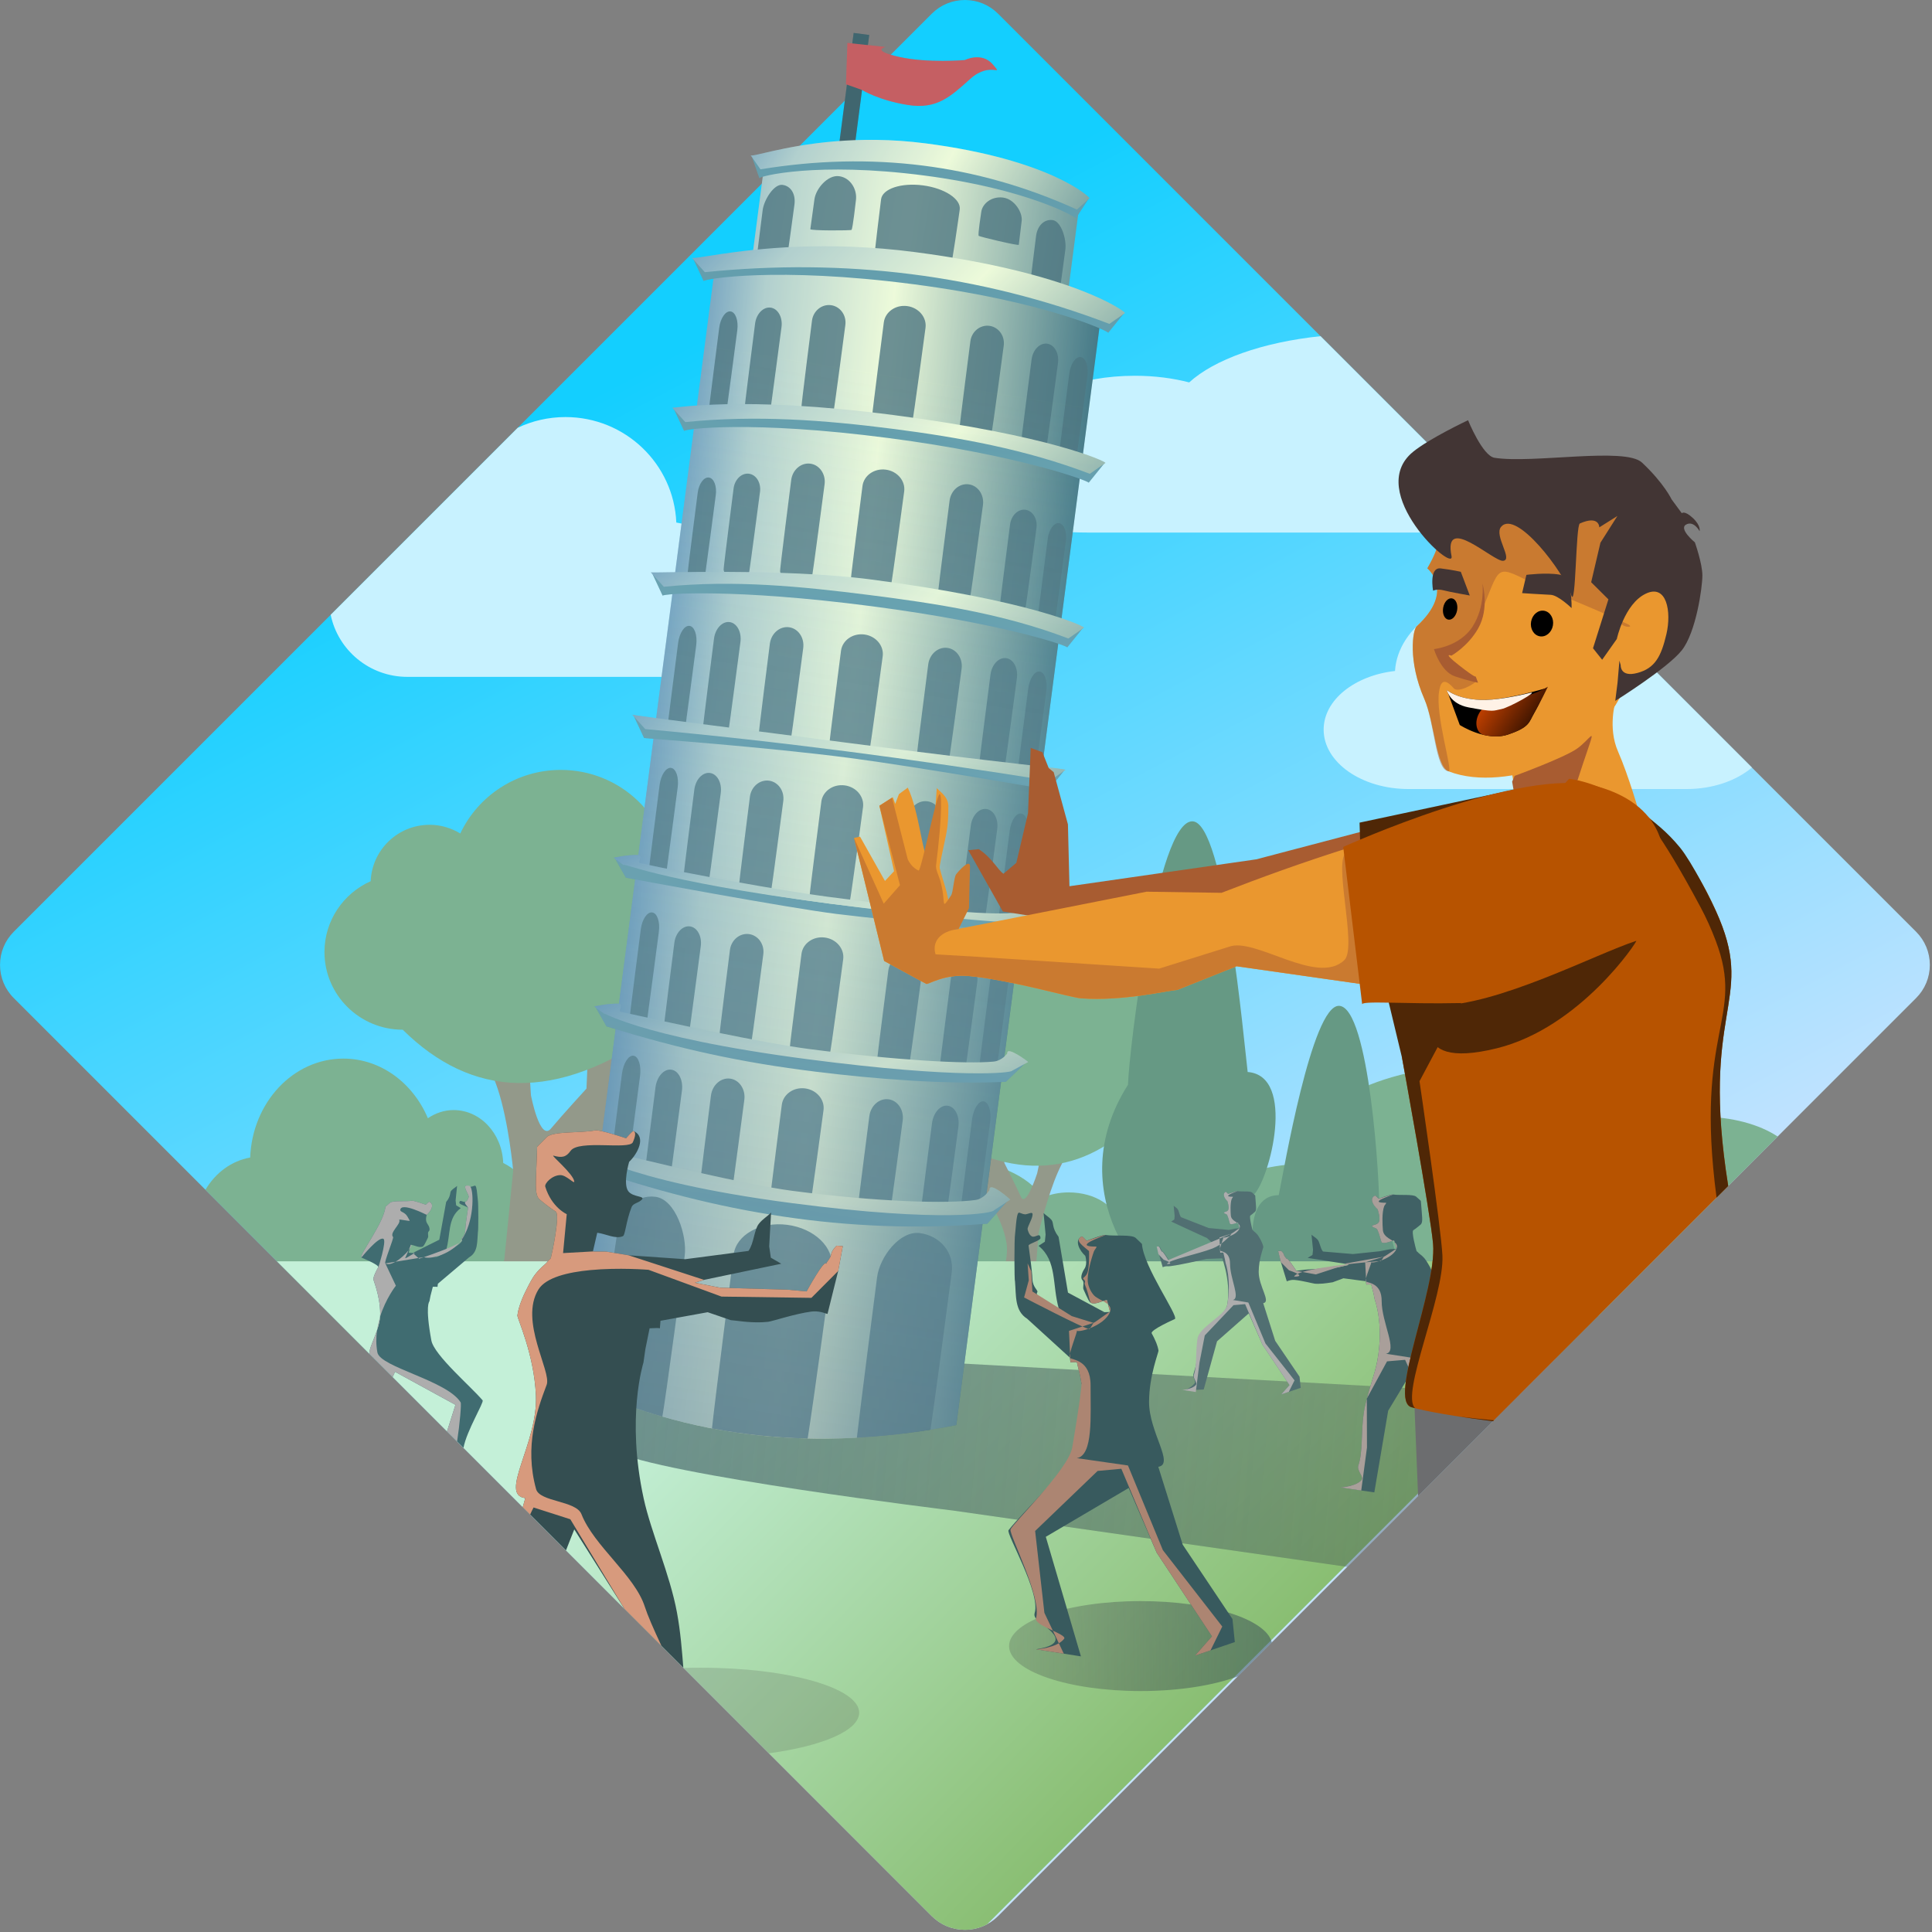 <?xml version="1.0" encoding="UTF-8"?>
<svg clip-rule="evenodd" fill-rule="evenodd" stroke-linejoin="round" stroke-miterlimit="2" version="1.1" viewBox="0 0 290 290" xml:space="preserve" xmlns="http://www.w3.org/2000/svg" xmlns:serif="http://www.serif.com/">
    <rect x="0" y="0" width="290" height="290" fill="#808080" stroke="none"/>
    <path d="m144.84 289.67c-1.882 0-3.65-0.733-4.981-2.063l-137.79-137.79c-1.332-1.33-2.065-3.099-2.065-4.981 0-1.882 0.733-3.65 2.063-4.982l137.79-137.79c1.33-1.33 3.099-2.063 4.981-2.063 1.882 0 3.65 0.733 4.981 2.063l137.79 137.79c1.332 1.332 2.065 3.1 2.065 4.982 0 1.88-0.733 3.649-2.065 4.981l-137.79 137.79c-1.33 1.33-3.099 2.063-4.981 2.063" fill="url(#_Linear1)" fill-rule="nonzero" stroke-width="1.396"/>
    <path id="Cloud" d="m262.97 115.21c-2.336 1.971-5.862 3.227-9.806 3.227h-41.734c-7.04 0-12.746-3.994-12.746-8.922 0-4.443 4.644-8.116 10.712-8.799 0.413-6.736 8.319-12.114 18.04-12.114 4.785 0 9.128 1.305 12.358 3.432zm-185.26-50.999c2.17-1.031 4.601-1.609 7.17-1.609 8.966 0 16.257 7.03 16.638 15.835 5.597 0.893 9.88 5.693 9.88 11.501 0 6.441-5.263 11.662-11.756 11.662h-38.491c-5.68 0-10.419-4-11.513-9.318l20.142-20.142 7e-3 4e-3 0.01-0.021zm120.51-13.75 29.476 29.476h-64.487c-11.49 0-20.806-3.994-20.806-8.922 0-3.625 5.05-6.738 12.285-8.135 0.346-3.597 7.204-6.477 15.68-6.477 2.99 0 5.756 0.378 8.134 0.999 3.75-3.429 10.964-6.024 19.718-6.941z" fill="#c8f2ff"/>
    
    
    
    
    
    
    
    
    <g><path d="m129.88 183.36c0.321-5.073 6.449-9.123 13.988-9.123 5.617 0 10.451 2.254 12.687 5.498 1.13-0.468 2.443-0.752 3.862-0.752 4.025 0 7.28 2.168 7.445 4.877 3.435 1.052 5.832 3.396 5.832 6.126 0 3.711-4.423 6.718-9.878 6.718-8.652 5.854-19.226 6.436-32.36 0-5.457 0-9.883-3.007-9.883-6.718 0-3.346 3.601-6.112 8.306-6.626z" fill="#7cb292" stroke-width="1.392"/><path d="m30.837 178.59c1.49-2.534 3.906-4.341 6.715-4.841 0.32-8.257 6.45-14.85 13.988-14.85 5.618 0 10.451 3.668 12.688 8.95 1.129-0.762 2.442-1.225 3.861-1.225 4.024 0 7.281 3.53 7.445 7.939 3.435 1.713 5.832 5.529 5.832 9.972 0 6.041-4.423 10.937-9.878 10.937-4.81 5.299-10.214 7.944-16.321 7.448z" fill="#7cb292" serif:id="Cloud"/><path d="m233.46 203.97c-10.905 0.188-22.964-2.188-36.344-7.497-10.974 0-19.87-4.896-19.87-10.937 0-5.446 7.239-9.948 16.699-10.786 0.644-8.257 12.967-14.85 28.122-14.85 11.295 0 21.012 3.668 25.509 8.95 2.27-0.762 4.91-1.225 7.764-1.225 4.628 0 8.751 1.155 11.494 2.97z" fill="#7cb292" serif:id="Cloud"/><path d="m69.032 152.07s4 6.333 5.666 11.333c1.667 5 2.334 12.334 2.334 12.334l-1.334 13.333-2.666 7.667 15 0.666s-6-13-3.667-18.666c2.333-5.667 9-10 9-10l1.333-17.334-6.333 4.334-0.333 7.666s-3.667 4-5.334 6c-1.666 2-3-5-3-5l-0.333-5.333-2.333-3.667z" fill="#93998a"/><path d="m163.68 167.73s-3.209 4.45-4.837 8.11c-1.628 3.659-2.936 9.201-2.936 9.201l-0.831 10.324 0.676 6.122-9.193-0.958s5.245-9.352 4.525-13.912c-0.72-4.561-4.236-8.525-4.236-8.525l1.324-13.382 3.313 3.933-0.741 5.893s1.735 3.417 2.501 5.109c0.766 1.692 2.438-3.529 2.438-3.529l0.859-4.045 1.869-2.575z" fill="#93998a" stroke-width=".69"/><path d="m100.82 131.4c-0.382-8.806-7.672-15.835-16.639-15.835-6.682 0-12.431 3.912-15.091 9.544-1.344-0.812-2.906-1.306-4.594-1.306-4.788 0-8.66 3.764-8.856 8.466-4.086 1.826-6.938 5.894-6.938 10.634 0 6.442 5.262 11.661 11.749 11.661 10.292 10.162 22.869 11.172 38.492 0 6.492 0 11.755-5.22 11.755-11.661 0-5.808-4.284-10.61-9.88-11.501z" fill="#7cb292" stroke-width="2"/><path d="m136.55 149.07c0.321-7.321 6.449-13.166 13.988-13.166 5.617 0 10.451 3.252 12.687 7.935 1.13-0.675 2.443-1.086 3.862-1.086 4.025 0 7.28 3.129 7.445 7.039 3.435 1.518 5.832 4.9 5.832 8.841 0 5.356-4.423 9.696-9.878 9.696-8.652 8.449-19.226 9.288-32.36 0-5.457 0-9.883-4.34-9.883-9.696 0-4.829 3.601-8.821 8.306-9.563z" fill="#7cb292" stroke-width="1.672"/><path d="m187.28 160.91c7.306 0.568 3.325 15.982 0.944 18.401-2.823 2.867 1.959 10.503-1.953 10.534-1.636 3.381-5.096 4.663-9.035 4.529-5.353-0.182-18.21-15.386-7.923-31.542 0.185-5.454 4.34-39.729 9.692-39.547 4.826 0.164 7.694 32.897 8.275 37.626z" fill="#669984" stroke-width="1.672"/><path d="m191.94 179.4c-6.207 0.035-3.688 12.083-1.807 14.07 2.229 2.355-2.232 7.953 1.073 8.191 1.197 2.685 4.052 3.858 7.389 3.972 4.535 0.154 16.237-10.809 8.428-23.772 0.143-4.196-1.489-30.728-6.024-30.882-4.089-0.139-8.308 24.825-9.059 28.422z" fill="#669984" stroke-width="1.35"/></g>
    <path d="m41.573 189.33h206.11l-99.411 99.411-0.105 0.103c-1.012 0.544-2.149 0.833-3.33 0.833-1.881 0-3.651-0.733-4.981-2.063z" fill="url(#_Linear2)"/>
    <path d="m228.14 209.29-25.904 25.905-59.207-8.458s-44-5.334-51-9c-7-3.667-10.667-8.334-10.667-8.334l1.333-2.333 32.667-4z" fill="url(#_Linear3)"/>
    
    
    
    
    
    
    
    
    
    
    
    
    
    
    
    
    
    
    
    
    
    <g><path d="m111.21 51.701 3.398-26.065c16.213-5.446 31.997-3.813 47.276 6.164l-3.292 25.247c-17.082 4.044-32.925 2.483-47.383-5.346z" fill="url(#_Linear4)" stroke-width="1.22"/><path d="m85.526 207.25 21.801-167.2c19.723-5.628 39.049-3.569 57.908 7.55l-21.685 166.31c-20.811 4.09-40.208 2.108-58.024-6.662z" fill="url(#_Linear5)" stroke-width="1.406"/><path d="m106.87 214.41c0.404-3.893 3.19-25.678 3.24-26.06 0.393-3.012 4.011-5.027 8.075-4.497s7.045 3.405 6.652 6.417c-0.064 0.493-2.731 20.259-3.603 25.652-4.879-0.114-9.669-0.614-14.364-1.512zm21.748 1.394c0.44-3.934 2.989-23.724 3.038-24.102 0.393-3.012 3.394-7.005 6.411-6.611 3.017 0.393 5.184 2.89 4.792 5.902-1.301 9.976-2.493 18.831-3.185 23.61-3.732 0.602-7.417 1.003-11.056 1.201zm-39.465-6.878c0.863-6.175 3.486-23.789 3.531-24.136 0.393-3.011 2.693-5.537 5.71-5.143 3.016 0.393 4.774 5.828 4.381 8.839-0.071 0.541-2.908 21.863-3.354 24.144-3.477-1.003-6.9-2.236-10.268-3.704zm53.104-42.954c1.094 0.142 1.814 1.552 1.606 3.145-0.039 0.3-1.861 14.029-1.955 14.293-0.404 1.142-1.055 0.259-1.944 0.144-0.943-0.123-1.821 0.451-1.854-0.86-6e-3 -0.211 1.759-13.873 1.787-14.094 0.208-1.593 1.265-2.771 2.36-2.628zm5.387-0.653c0.749 0.098 1.189 1.471 0.981 3.064-0.039 0.3-1.851 14.031-1.927 14.297-0.325 1.152-0.738 0.3-1.346 0.221-0.646-0.084-1.275 0.523-1.245-0.78 5e-3 -0.21 1.775-13.871 1.803-14.092 0.208-1.593 0.985-2.808 1.734-2.71zm-14.276-0.313c1.383 0.18 2.338 1.607 2.132 3.183-0.038 0.296-1.85 13.878-1.958 14.138-0.469 1.12-1.319 0.22-2.442 0.074-1.19-0.156-2.276 0.384-2.363-0.92-0.014-0.21 1.726-13.727 1.755-13.945 0.205-1.576 1.494-2.71 2.876-2.53zm-12.513-1.631c1.728 0.225 2.963 1.688 2.758 3.264-0.039 0.296-1.86 13.877-1.987 14.134-0.548 1.11-1.636 0.179-3.039-4e-3 -1.488-0.194-2.822 0.313-2.973-0.999-0.025-0.211 1.711-13.729 1.739-13.947 0.206-1.576 1.775-2.674 3.502-2.448zm-11.261-1.469c-1.382-0.18-2.671 0.954-2.877 2.53-0.039 0.296-1.771 13.889-1.732 14.167 0.166 1.203 1.218 0.551 2.341 0.698 1.191 0.155 2.101 0.955 2.52-0.283 0.068-0.199 1.851-13.71 1.88-13.929 0.205-1.576-0.75-3.002-2.132-3.183zm-8.839-1.346c-1.094-0.142-2.151 1.036-2.359 2.629-0.039 0.299-1.649 12.835-1.627 13.114 0.099 1.207 2.197-2.024 1.833 0.774-0.113 0.86 1.505 1.969 1.874 0.71 0.059-0.203 1.857-13.86 1.886-14.081 0.207-1.593-0.512-3.003-1.607-3.146zm-5.666-2.093c-0.749-0.098-1.525 1.116-1.733 2.71-0.039 0.299-1.809 14.036-1.804 14.313 0.019 1.196 0.637 0.479 1.245 0.559 0.645 0.084 1.098 0.832 1.403-0.436 0.049-0.203 1.841-13.862 1.87-14.082 0.208-1.594-0.231-2.967-0.981-3.064zm49.972-14.003c1.094 0.143 1.825 1.47 1.63 2.961-0.036 0.281-1.744 13.131-1.835 13.378-0.395 1.066-1.052 0.234-1.941 0.118-0.943-0.123-1.815 0.408-1.859-0.821-7e-3 -0.198 1.643-12.985 1.67-13.192 0.194-1.491 1.24-2.586 2.335-2.444zm5.387-0.652c0.749 0.098 1.2 1.388 1.005 2.879-0.036 0.281-1.734 13.132-1.807 13.381-0.315 1.077-0.735 0.276-1.343 0.196-0.646-0.084-1.269 0.48-1.25-0.741 3e-3 -0.196 1.659-12.983 1.686-13.19 0.194-1.491 0.96-2.623 1.709-2.525zm-14.251-0.503c1.383 0.18 2.347 1.537 2.152 3.029-0.036 0.28-1.752 13.129-1.858 13.374-0.461 1.058-1.317 0.2-2.439 0.053-1.191-0.155-2.272 0.349-2.368-0.887-0.016-0.199 1.63-12.987 1.657-13.193 0.194-1.492 1.474-2.556 2.856-2.376zm-12.389-2.583c1.728 0.225 2.964 1.688 2.758 3.264-0.039 0.296-1.86 13.877-1.987 14.134-0.548 1.11-1.636 0.179-3.038-4e-3 -1.489-0.194-2.823 0.313-2.974-0.999-0.024-0.211 1.711-13.729 1.739-13.947 0.206-1.577 1.775-2.674 3.502-2.448zm-11.385-0.517c-1.382-0.18-2.662 0.884-2.857 2.376-0.036 0.28-1.673 13.14-1.633 13.404 0.175 1.14 1.222 0.53 2.344 0.676 1.191 0.156 2.106 0.92 2.516-0.25 0.066-0.188 1.755-12.971 1.782-13.177 0.194-1.492-0.77-2.849-2.152-3.029zm-8.864-1.156c-1.094-0.142-2.14 0.953-2.335 2.444-0.036 0.28-1.681 13.139-1.656 13.401 0.108 1.132 0.957 0.496 1.846 0.612 0.943 0.123 1.65 0.86 2.007-0.317 0.058-0.189 1.742-12.972 1.769-13.179 0.194-1.491-0.536-2.818-1.631-2.961zm-5.665-2.093c-0.749-0.098-1.516 1.034-1.71 2.525-0.037 0.28-1.691 13.138-1.684 13.397 0.028 1.122 0.64 0.455 1.248 0.534 0.645 0.084 1.103 0.789 1.398-0.396 0.047-0.191 1.726-12.975 1.753-13.181 0.194-1.491-0.256-2.782-1.005-2.879zm55.383-14.845c0.749 0.097 1.198 1.401 1.001 2.91-0.037 0.283-1.753 13.282-1.827 13.534-0.317 1.089-0.735 0.279-1.344 0.2-0.645-0.084-1.27 0.486-1.248-0.748 3e-3 -0.199 1.677-13.131 1.705-13.34 0.196-1.509 0.964-2.654 1.713-2.556zm-5.213-0.68c1.094 0.142 1.823 1.483 1.626 2.992-0.037 0.283-1.763 13.28-1.855 13.53-0.397 1.078-1.053 0.238-1.942 0.122-0.942-0.123-1.816 0.415-1.858-0.828-7e-3 -0.199 1.662-13.133 1.689-13.342 0.197-1.508 1.245-2.617 2.34-2.474zm-8.864-1.156c1.382 0.18 2.345 1.551 2.148 3.06-0.037 0.283-1.772 13.279-1.879 13.527-0.462 1.07-1.316 0.204-2.439 0.057-1.191-0.155-2.272 0.356-2.367-0.894-0.015-0.2 1.649-13.134 1.677-13.343 0.196-1.509 1.478-2.587 2.86-2.407zm-12.414-2.393c1.728 0.226 2.963 1.688 2.758 3.265-0.039 0.296-1.86 13.877-1.987 14.134-0.548 1.11-1.636 0.179-3.039-4e-3 -1.488-0.194-2.822 0.313-2.973-1-0.025-0.21 1.711-13.728 1.739-13.946 0.206-1.577 1.775-2.674 3.502-2.449zm-11.361-0.707c-1.382-0.18-2.664 0.898-2.86 2.407-0.037 0.283-1.693 13.29-1.653 13.556 0.173 1.153 1.221 0.535 2.343 0.681 1.191 0.156 2.105 0.927 2.517-0.257 0.067-0.19 1.774-13.118 1.801-13.327 0.197-1.508-0.765-2.88-2.148-3.06zm-8.863-1.155c-1.094-0.143-2.143 0.966-2.339 2.474-0.037 0.284-1.701 13.289-1.676 13.554 0.106 1.144 0.956 0.5 1.845 0.616 0.943 0.123 1.649 0.867 2.009-0.324 0.057-0.191 1.76-13.12 1.788-13.329 0.196-1.508-0.533-2.849-1.627-2.991zm-5.839-0.762c-0.749-0.097-1.517 1.048-1.714 2.557-0.037 0.283-1.711 13.287-1.704 13.549 0.027 1.134 0.639 0.459 1.247 0.538 0.646 0.084 1.103 0.796 1.399-0.402 0.048-0.193 1.745-13.123 1.773-13.332 0.196-1.508-0.252-2.812-1.001-2.91zm55.334-14.464c0.749 0.098 1.197 1.402 1.001 2.91-0.037 0.283-1.754 13.282-1.827 13.534-0.317 1.089-0.736 0.279-1.344 0.2-0.646-0.084-1.27 0.486-1.249-0.748 3e-3 -0.198 1.678-13.131 1.705-13.34 0.197-1.508 0.965-2.654 1.714-2.556zm-5.04-2.012c1.094 0.142 1.823 1.483 1.626 2.992-0.037 0.283-1.763 13.28-1.855 13.53-0.397 1.078-1.053 0.238-1.942 0.122-0.942-0.123-1.816 0.415-1.858-0.828-7e-3 -0.199 1.662-13.133 1.689-13.342 0.197-1.508 1.245-2.617 2.34-2.474zm-8.814-1.537c1.382 0.181 2.341 1.579 2.14 3.122-0.038 0.29-1.811 13.579-1.919 13.832-0.466 1.095-1.318 0.212-2.44 0.066-1.191-0.156-2.274 0.37-2.366-0.907-0.014-0.205 1.688-13.431 1.716-13.644 0.201-1.543 1.487-2.649 2.869-2.469zm-12.464-2.012c1.728 0.226 2.964 1.688 2.758 3.265-0.039 0.296-1.86 13.877-1.987 14.134-0.548 1.11-1.636 0.179-3.038-4e-3 -1.489-0.194-2.823 0.313-2.974-1-0.024-0.21 1.711-13.728 1.739-13.946 0.206-1.577 1.775-2.674 3.502-2.449zm-11.311-1.087c-1.382-0.181-2.667 0.925-2.869 2.468-0.037 0.29-1.731 13.589-1.692 13.862 0.17 1.178 1.22 0.543 2.342 0.689 1.191 0.155 2.103 0.941 2.519-0.27 0.067-0.195 1.812-13.415 1.84-13.628 0.201-1.543-0.758-2.941-2.14-3.121zm-14.926-0.204c-0.749-0.098-1.517 1.047-1.714 2.556-0.037 0.283-1.71 13.287-1.704 13.55 0.027 1.134 0.64 0.458 1.248 0.538 0.645 0.084 1.102 0.795 1.398-0.403 0.048-0.193 1.746-13.122 1.773-13.331 0.197-1.509-0.252-2.813-1.001-2.91zm6.013-0.571c-1.094-0.143-2.142 0.966-2.339 2.474-0.037 0.284-1.701 13.289-1.676 13.554 0.106 1.144 0.956 0.5 1.845 0.616 0.943 0.123 1.649 0.867 2.009-0.324 0.057-0.191 1.76-13.12 1.788-13.329 0.196-1.508-0.532-2.849-1.627-2.991zm49.445-14.845c0.749 0.097 1.214 1.277 1.037 2.632-0.033 0.255-1.578 11.935-1.648 12.161-0.302 0.976-0.731 0.242-1.339 0.162-0.645-0.084-1.261 0.422-1.256-0.689 1e-3 -0.179 1.504-11.8 1.529-11.987 0.176-1.356 0.928-2.377 1.677-2.279zm-5.04-2.013c1.094 0.143 1.84 1.359 1.663 2.715-0.033 0.255-1.588 11.933-1.676 12.156-0.382 0.966-1.048 0.201-1.937 0.085-0.943-0.123-1.808 0.35-1.866-0.769-9e-3 -0.18 1.489-11.801 1.513-11.989 0.177-1.356 1.209-2.34 2.303-2.198zm-8.516-3.82c1.382 0.18 2.343 1.565 2.144 3.091-0.037 0.286-1.791 13.429-1.899 13.679-0.464 1.083-1.317 0.208-2.439 0.062-1.191-0.155-2.274 0.363-2.367-0.9-0.015-0.203 1.669-13.283 1.696-13.494 0.199-1.526 1.483-2.618 2.865-2.438zm-12.438-2.202c1.727 0.225 2.963 1.688 2.757 3.264-0.039 0.296-1.86 13.877-1.987 14.134-0.548 1.11-1.635 0.179-3.038-4e-3 -1.489-0.194-2.823 0.313-2.974-0.999-0.024-0.211 1.711-13.729 1.739-13.947 0.206-1.576 1.775-2.674 3.503-2.448zm-26.561 1.182c-0.749-0.097-1.5 0.924-1.677 2.279-0.033 0.255-1.535 11.94-1.525 12.176 0.042 1.022 0.644 0.422 1.252 0.501 0.646 0.084 1.112 0.731 1.391-0.345 0.045-0.172 1.572-11.79 1.596-11.978 0.177-1.355-0.287-2.535-1.037-2.633zm15.224-2.08c-1.382-0.18-2.665 0.912-2.864 2.438-0.038 0.286-1.712 13.439-1.673 13.709 0.171 1.165 1.22 0.539 2.343 0.685 1.191 0.155 2.104 0.934 2.518-0.263 0.066-0.193 1.793-13.267 1.82-13.478 0.199-1.526-0.761-2.91-2.144-3.091zm-9.21 1.509c-1.095-0.142-2.127 0.842-2.304 2.198-0.033 0.254-1.525 11.941-1.497 12.179 0.122 1.032 0.962 0.463 1.851 0.579 0.942 0.123 1.657 0.802 2.001-0.265 0.055-0.171 1.587-11.789 1.611-11.976 0.177-1.356-0.568-2.572-1.662-2.715zm49.792-17.509c0.749 0.097 1.203 1.36 1.013 2.817-0.036 0.274-1.695 12.833-1.767 13.076-0.313 1.052-0.734 0.267-1.343 0.188-0.645-0.084-1.267 0.465-1.251-0.729 3e-3 -0.191 1.62-12.687 1.646-12.889 0.19-1.457 0.953-2.561 1.702-2.463zm-5.04-2.012c1.094 0.142 1.829 1.441 1.639 2.899-0.036 0.274-1.705 12.831-1.796 13.072-0.392 1.041-1.051 0.226-1.94 0.11-0.943-0.123-1.814 0.393-1.861-0.808-8e-3 -0.193 1.604-12.689 1.631-12.891 0.19-1.458 1.233-2.525 2.327-2.382zm-8.665-2.679c1.382 0.18 2.35 1.51 2.16 2.968-0.036 0.273-1.713 12.83-1.819 13.069-0.458 1.032-1.315 0.191-2.438 0.045-1.19-0.156-2.269 0.334-2.369-0.875-0.016-0.194 1.591-12.691 1.618-12.892 0.19-1.458 1.466-2.495 2.848-2.315zm-12.339-2.964c1.727 0.226 2.963 1.688 2.757 3.265-0.038 0.296-1.859 13.877-1.986 14.134-0.549 1.11-1.636 0.179-3.039-4e-3 -1.488-0.194-2.823 0.313-2.974-0.999-0.024-0.211 1.711-13.729 1.739-13.947 0.206-1.577 1.775-2.674 3.503-2.449zm-26.511 0.802c-0.749-0.097-1.511 1.007-1.701 2.464-0.036 0.274-1.652 12.838-1.645 13.092 0.032 1.096 0.641 0.446 1.25 0.526 0.645 0.084 1.105 0.774 1.396-0.384 0.046-0.186 1.687-12.678 1.713-12.88 0.19-1.457-0.264-2.72-1.013-2.818zm6.013-0.571c-1.094-0.142-2.137 0.925-2.327 2.383-0.035 0.273-1.642 12.839-1.616 13.095 0.111 1.107 0.958 0.488 1.847 0.604 0.943 0.123 1.652 0.845 2.006-0.304 0.057-0.185 1.703-12.677 1.729-12.878 0.19-1.458-0.544-2.757-1.639-2.9zm9.062-0.367c-1.382-0.18-2.658 0.857-2.848 2.315-0.036 0.273-1.634 12.84-1.593 13.098 0.178 1.116 1.222 0.522 2.345 0.669 1.19 0.155 2.107 0.904 2.514-0.238 0.065-0.183 1.716-12.675 1.742-12.876 0.19-1.458-0.777-2.787-2.16-2.968zm33.28-12.77c-1.265-0.164-2.288 0.817-2.493 2.394-0.039 0.296-1.131 8.958-1.099 9.236 0.139 1.199 1.111 0.537 2.138 0.671 1.09 0.142 1.916 0.931 2.313-0.31 0.064-0.199 1.015-7.341 1.044-7.559 0.205-1.577-0.638-4.267-1.903-4.432zm-19.482-5.213c3.259 0.425 5.737 2.05 5.531 3.626-0.038 0.297-1.26 8.942-1.469 9.188-0.9 1.064-3.041-4e-3 -5.687-0.349-2.807-0.366-5.247-3e-3 -5.679-1.352-0.069-0.217 1-8.808 1.028-9.026 0.206-1.577 3.018-2.512 6.276-2.087zm-21.076-0.075c1.265 0.165 2.002 1.376 1.796 2.953-0.038 0.296-1.203 8.949-1.306 9.209-0.442 1.124-1.211 0.234-2.238 0.1-1.09-0.142-2.091 0.409-2.157-0.892-0.011-0.209 0.901-7.356 0.93-7.574 0.205-1.577 1.71-3.961 2.975-3.796zm33.118 1.907c-1.728-0.225-3.118 0.91-3.281 2.165-0.031 0.236-0.528 3.386-0.385 3.58 0.083 0.112 5.994 1.537 6.02 1.338 0.102-0.783 0.409-3.393 0.432-3.567 0.164-1.255-1.059-3.29-2.786-3.516zm-24.623-3.21c1.727 0.225 2.737 2.01 2.531 3.586-0.038 0.297-0.471 4.278-0.665 4.473-0.112 0.112-6.212 0.139-6.18-0.111 0.128-0.984 0.588-4.252 0.616-4.471 0.206-1.576 1.97-3.702 3.698-3.477z" fill="#3a5d65" fill-opacity=".8"/><rect transform="rotate(7.429)" x="127.7" y="-11.667" width="2.356" height="17.332" fill="#29494f" stroke-width="1.753"/><path d="m127.2 6.444 5.711 0.609s-2.294 0.514 2.033 1.485c4.327 0.971 9.885 0.476 9.885 0.476s2.544-1.294 4.216 0.685c1.672 1.979-0.368-0.59-3.396 2.132-3.027 2.722-5.057 4.625-9.419 3.921s-6.834-2.246-6.834-2.246l-2.412-0.857z" fill="#cc4141" stroke-width="1.406"/><path d="m105.62 42.189-1.506-3.216c0.699 0.416 13.546-2.341 33.048 0.202 23.723 3.093 31.509 7.718 31.481 7.934l-2.296 2.845c0.032-0.245-9.56-4.726-29.18-7.284-20.713-2.701-31.508-0.776-31.547-0.481z" fill="#568e9b" stroke-width=".593"/><path d="m105.8 40.856-1.947-2.164c0.221 0.132 1.699-0.159 4.234-0.538 5.484-0.819 15.917-2.052 29.255-0.313 23.723 3.093 31.556 8.926 31.527 9.142l-2.343 1.636c-19.402-7.414-39.7-9.909-60.727-7.765z" fill="url(#_Linear6)" stroke-width=".593"/><path d="m113.98 26.748-1.093-3.162c0.538 0.395 10.709-2.711 25.962-0.722 18.554 2.419 24.543 6.81 24.515 7.026l-1.884 2.899c0.032-0.245-7.38-4.442-22.725-6.442-16.2-2.112-24.736 0.107-24.775 0.402z" fill="#568e9b" stroke-width=".524"/><path d="m114.15 25.416-1.469-2.101c0.17 0.125 1.339-0.206 3.342-0.654 4.332-0.97 12.565-2.489 22.996-1.129 18.554 2.419 24.546 8.012 24.517 8.228l-1.886 1.696c-15.038-6.845-30.918-8.764-47.499-6.04z" fill="url(#_Linear7)" stroke-width=".524"/><path d="m102.69 64.69-1.506-3.216c0.699 0.416 13.368-0.976 32.87 1.566 23.723 3.093 31.687 6.354 31.659 6.569l-2.296 2.845c0.032-0.245-10.396-4.141-30.017-6.699-20.713-2.701-30.671-1.361-30.71-1.065z" fill="#568e9b" stroke-width=".593"/><path d="m102.86 63.357-1.947-2.164c0.221 0.132 10.271-1.883 33.233 1.111 23.723 3.093 31.811 6.965 31.783 7.181l-2.343 1.636c-9.625-3.678-19.56-5.463-29.605-6.754-10.204-1.311-20.526-2.091-31.121-1.011z" fill="url(#_Linear8)" stroke-width=".593"/><path d="m99.467 89.411-1.506-3.216c0.699 0.416 13.896-0.647 33.397 1.895 23.723 3.093 31.16 6.025 31.132 6.241l-2.296 2.845c0.032-0.245-9.704-3.618-29.324-6.176-20.713-2.701-31.364-1.885-31.402-1.589z" fill="#568e9b" stroke-width=".593"/><path d="m99.64 88.079-1.947-2.164c0.221 0.132 19.696-0.677 33.035 1.063 23.723 3.093 32.009 7.013 31.981 7.229l-2.343 1.636c-9.7-3.707-19.749-5.247-29.876-6.529-10.129-1.282-20.337-2.308-30.851-1.236z" fill="url(#_Linear9)" stroke-width=".593"/><path d="m96.681 110.78-1.506-3.216c0.699 0.416 13.008 1.787 32.51 4.33 23.723 3.093 32.047 3.59 32.019 3.806l-2.296 2.845c-0.063-0.017-20.008-3.489-29.916-4.779-12.68-1.651-30.165-2.902-30.811-2.986z" fill="#568e9b" stroke-width=".593"/><path d="m96.855 109.44-1.947-2.164c0.221 0.132 19.481 2.551 32.818 4.29 23.723 3.093 32.226 3.786 32.198 4.002l-2.343 1.636c-20.581-3.292-40.84-5.951-60.727-7.765z" fill="url(#_Linear10)" stroke-width=".593"/><path d="m88.274 175.26-1.506-3.216c0.699 0.416 12.839 4.342 32.342 6.885 23.723 3.093 32.216 1.035 32.187 1.251l-3.095 3.5c-21.229 1.681-40.676-1.741-59.929-8.42z" fill="#568e9b" stroke-width=".593"/><path d="m88.078 173.12-1.577-1.357c0.014 9e-3 2.002-0.61 3.77-0.589 0.646 8e-3 -0.169 1.345 0.148 1.421 6.913 1.677 21.544 5.244 28.548 6.157 13.051 1.702 23.298 1.94 27.456 1.372 1.274-0.174 2.116-1.486 2.114-1.504-0.11-1.421 3.104 1.389 3.097 1.45l-2.459 1.621c-0.045 0.343-7.33 1.9-30.217-1.085-26.625-3.471-31.645-8.394-30.879-7.487z" fill="url(#_Linear11)" stroke-width=".593"/><path d="m91.038 154.06-1.568-2.742c0.706 0.365 12.649 4.095 32.151 6.638 23.723 3.093 32.396 1.36 32.372 1.542l-3.015 2.888c-9.248 0.43-19.787-0.445-28.523-1.52-11.233-1.383-20.54-3.416-31.418-6.805z" fill="#568e9b" stroke-width=".543"/><path d="m90.799 152.25-1.601-1.176c0.015 7e-3 1.984-0.474 3.748-0.42 0.645 0.02-0.141 1.13 0.176 1.202 6.929 1.555 21.21 4.677 28.215 5.59 13.051 1.702 23.659 2.297 27.794 1.904 1.267-0.121 2.08-1.209 2.077-1.225-0.139-1.2 3.125 1.235 3.118 1.286l-2.419 1.317c-0.038 0.289-7.655 1.266-30.542-1.718-26.625-3.471-31.349-7.539-30.567-6.759z" fill="url(#_Linear12)" stroke-width=".543"/><path d="m93.948 131.74-1.568-2.742c0.706 0.365 12.649 4.095 32.151 6.638 23.723 3.093 32.396 1.36 32.372 1.542l-3.015 2.888c-0.069-9e-3 -19.609-1.809-28.345-2.884-7.152-0.88-31.391-5.377-31.596-5.441z" fill="#568e9b" stroke-width=".543"/><path d="m93.709 129.93-1.601-1.176c0.015 7e-3 1.984-0.474 3.748-0.42 0.645 0.02-0.141 1.13 0.176 1.202 6.929 1.555 21.277 4.165 28.281 5.078 13.051 1.702 23.592 2.809 27.727 2.416 1.267-0.121 2.08-1.209 2.077-1.225-0.139-1.2 3.125 1.235 3.118 1.286l-2.419 1.317c-0.038 0.289-7.515 0.195-30.402-2.789-26.625-3.471-31.489-6.468-30.706-5.688z" fill="url(#_Linear13)" stroke-width=".543"/><path d="m127.93 6.523 0.206-1.582 2.336 0.304-0.199 1.527 2.636 0.282s-2.294 0.513 2.033 1.484 9.885 0.476 9.885 0.476 2.544-1.294 4.216 0.685c1.672 1.98-0.368-0.59-3.395 2.132-3.028 2.722-5.057 4.625-9.42 3.921-4.362-0.705-6.833-2.246-6.833-2.246l-0.981 7.526c3.176-0.113 6.74-4e-3 10.608 0.5 18.554 2.419 24.545 8.012 24.517 8.228l-0.22 0.197-1.491 2.295-1.391 10.668c6.079 2.127 8.443 3.946 8.428 4.065l-0.273 0.19-2.243 2.779c7e-3 -0.053-0.436-0.304-1.333-0.691l-2.453 18.811c2.367 0.799 3.378 1.335 3.368 1.412l-0.273 0.19-2.243 2.779c7e-3 -0.052-0.446-0.264-1.346-0.59l-2.73 20.936c2.359 0.795 3.378 1.33 3.369 1.406l-0.273 0.191-2.243 2.778c7e-3 -0.053-0.443-0.252-1.351-0.558l-2.406 18.458c2.434 0.282 3.497 0.419 3.487 0.495l-0.273 0.191-2.243 2.778c-0.01-3e-3 -0.512-0.091-1.391-0.243l-2.345 17.986c0.288-0.252 0.448-0.47 0.447-0.477-0.139-1.2 3.124 1.235 3.118 1.286l-0.566 0.307-2.782 2.665c-0.077-8e-3 -0.155-0.015-0.233-0.022l-0.469-0.044-2.425 18.601c0.289-0.252 0.448-0.47 0.447-0.477-0.139-1.2 3.125 1.235 3.118 1.286l-0.565 0.307-2.782 2.665c-0.238 0.011-0.476 0.021-0.715 0.031l-2.189 16.785c0.296-0.305 0.461-0.568 0.461-0.576-0.111-1.421 3.104 1.389 3.096 1.45l-0.574 0.378-2.856 3.23c-0.24 0.019-0.48 0.037-0.718 0.055l-3.934 30.175c-1.324 0.26-2.642 0.496-3.955 0.707l-0.052 8e-3 -0.064 0.01c-0.077 0.012-0.154 0.025-0.228 0.036l-0.07 0.011-0.242 0.038-0.12 0.019-0.242 0.036-0.12 0.018-0.121 0.018-0.12 0.018-0.121 0.018-0.12 0.018-0.134 0.019-0.107 0.015-0.121 0.018-0.24 0.034-0.135 0.018-0.106 0.015-0.12 0.016-0.128 0.018-0.112 0.015-0.12 0.016-0.133 0.018-0.107 0.014-0.13 0.017-0.11 0.014-0.12 0.015-0.125 0.016-0.115 0.015-0.133 0.016-0.107 0.013-0.119 0.015-0.128 0.015-0.112 0.014-0.12 0.014-0.13 0.015-0.109 0.013-0.132 0.015-0.107 0.012-0.119 0.014-0.128 0.014-0.111 0.013-0.12 0.013-0.119 0.013-0.119 0.012-0.12 0.013-0.119 0.013-0.119 0.012-0.12 0.012-0.476 0.048-0.063 6e-3c-0.076 7e-3 -0.151 0.014-0.229 0.022l-0.065 6e-3 -0.119 0.011c-0.04 4e-3 -0.079 7e-3 -0.119 0.011l-0.057 5e-3c-16.586 1.511-32.205-1.122-46.767-8.29l4.11-31.521c-0.453-0.153-0.908-0.309-1.362-0.467l-1.507-3.216c0.027 0.016 0.071 0.038 0.132 0.064l-0.399-0.344c0.014 9e-3 1.971-0.6 3.73-0.589l2.177-16.696c-0.454-0.138-0.91-0.278-1.369-0.421l-1.568-2.743c0.028 0.014 0.074 0.034 0.136 0.059l-0.408-0.301c0.014 8e-3 1.953-0.466 3.708-0.42l2.431-18.646c-0.86-0.161-1.36-0.256-1.389-0.265l-1.568-2.743c0.028 0.014 0.073 0.034 0.136 0.059l-0.409-0.301c0.014 8e-3 1.954-0.466 3.708-0.42l2.274-17.441c-0.813-0.065-1.309-0.106-1.408-0.119l-1.489-3.18-0.285-0.316c0.058 0.034 1.399 0.223 3.587 0.514l2.425-18.602c-0.958 0.071-1.444 0.158-1.452 0.22l-1.489-3.18-0.285-0.316c0.058 0.035 1.427 5e-3 3.657-0.027l2.801-21.489c-0.968 0.111-1.452 0.226-1.461 0.291l-1.489-3.18-0.285-0.316c0.075 0.044 1.267-0.156 3.696-0.325l2.481-19.028c-0.969 0.149-1.461 0.285-1.469 0.348l-1.489-3.18-0.285-0.316c0.221 0.131 1.699-0.159 4.234-0.538 1.364-0.204 3.034-0.433 4.978-0.636l1.433-10.991c-0.337 0.1-0.509 0.179-0.514 0.22l-1.082-3.127-0.214-0.307c0.169 0.125 1.339-0.206 3.341-0.654 2.31-0.517 5.728-1.19 9.996-1.499l1.103-8.461-0.141-0.051 0.215-6.205z" fill="url(#_Linear14)"/></g>
    <path d="m185.8 251.63c-3.613 1.352-8.811 2.201-14.585 2.201-10.901 0-19.75-3.025-19.75-6.75 0-3.726 8.849-6.75 19.75-6.75 10.357 0 18.863 2.73 19.685 6.199l-5.1 5.1z" fill="url(#_Linear15)"/>
    <path d="m102.62 250.37c0.853-0.027 1.719-0.04 2.596-0.04 13.108 0 23.75 3.024 23.75 6.75 0 2.687-5.537 5.009-13.541 6.095z" fill="url(#_Linear15)"/>
    
    <g stroke-width=".116"><path d="m186.06 184.37-0.232-0.852c-0.389 0.064-0.819 0.338-1.155 0.208-0.117-0.012-0.173-0.681-0.461-1.331-0.077-0.174-0.322-0.166-0.48-0.321-0.173-0.168 0.405-0.12 0.603-0.413 0.243-0.361-0.093-1.352-0.093-1.352-0.394-0.349-0.851-1.124-0.257-1.411 0.044-0.021 0.352 0.318 0.352 0.318s1.178-0.456 1.39-0.423c0.673 0.106 1.931-0.056 2.228 0.219 0.39 0.362 0.455 0.434 0.455 0.434 0.115 1.666 0.236 2.188-0.025 2.436 0 0-0.47 0.428-0.697 0.571-0.214 0.136 0.245 1.937 0.31 2.15 0.083 0.066 0.152 0.136 0.208 0.206 0.033 0.027 0.065 0.056 0.098 0.086 0.156 0.121 0.307 0.265 0.448 0.435 0.1 0.121 0.243 0.356 0.376 0.6 0.108 0.187 0.212 0.394 0.308 0.622l0.042 0.102c0.027 0.068 0.05 0.133 0.07 0.196l0.024 0.078c0.011 0.038 0.02 0.074 0.029 0.111 8e-3 0.033 0.015 0.066 0.02 0.098l6e-3 0.037c0.022 0.13-0.685 1.787-0.693 3.721-9e-3 2.205 1.894 4.52 0.679 4.713l1.796 5.649 3.657 5.391 0.175 1.673-2.926 0.983 1.244-1.398-4.065-6.075-2.055-4.687-4.758 4.191-2 7.232-2.919 0.135s1.016-0.379 1.536-1.051c0.257-0.332-0.327-0.881-0.156-1.415 0.46-1.443 0.602-2.404 0.895-4.489 0.25-1.781 3.904-4.307 4.177-5.889 0.656-3.786-1.049-7.841-1.058-7.81l8.2e-4 7e-3c-1e-3 -3e-3 0.313 0.826 0.313 0.824l-2.377 0.091s-5.084 1.172-5.824 1.104c-0.04-4e-3 -0.078-5e-3 -0.115-5e-3 -0.342 1e-3 -0.582 0.144-0.623 0.144-2e-3 0-4e-3 -4.6e-4 -5e-3 -1e-3l-0.567-1.958-0.258-1.136 0.279-0.033s0.228 0.174 0.281 0.429c0.028 0.133 0.212 0.31 0.234 0.388 0.062-0.247 0.943 1.234 0.943 1.234l6.925-2.195-1.178-1.099-3.715-1.706-1.668-0.78 0.464-0.299 0.054-0.524-0.15-1.558c0.157 0.164 0.394 0.278 0.579 0.497 0.231 0.272 0.257 0.885 0.524 1.23l4.152 1.627 3.018 0.287 0.946-0.199c0.144-0.036 0.532-0.019 0.674-0.047z" fill="#516f72"/><path d="m186.06 184.37-0.232-0.852c-0.389 0.064-0.819 0.338-1.155 0.208-0.117-0.012-0.173-0.681-0.461-1.331-0.077-0.174-0.322-0.166-0.48-0.321-0.173-0.168 0.405-0.12 0.603-0.413 0.243-0.361-0.093-1.352-0.093-1.352-0.394-0.349-0.851-1.124-0.257-1.411 0.044-0.021 0.352 0.318 0.352 0.318s1.579-0.523 1.39-0.423c-0.249 0.131-2.477 0.855-0.693 0.842 0.119-9.3e-4 -0.109 0.219-0.156 0.348-0.236 0.656-0.17 1.912-0.128 2.455 0.031 0.395 0.272 0.637 0.543 0.834 0.451 0.327 0.986 0.527 0.769 1.097-0.412 1.081-2.571 1.592-2.433 1.325 0.083 0.066-0.651 1.756-0.518 2.001 0.108 0.187 1.53 0.086 1.522 2.02-9e-3 2.205 1.622 5.218 0.407 5.411l2.34 0.387 2.568 6.142 4.365 5.539-0.861 1.728-1.14 0.383 1.244-1.398-4.065-6.075-2.597-6.079-1.743 0.157-4.309 4.541-0.795 4.079-0.554 4.417-2.028-0.316s1.532-0.091 2.052-0.764c0.257-0.332-0.474-0.953-0.304-1.487 0.46-1.444 0.234-3.338 0.527-5.423 0.25-1.781 4.198-3.517 4.472-5.098 0.656-3.786-0.242-6.253-0.246-6.274-0.065-0.36-0.111-0.607-0.111-0.607l-0.233-0.956c-0.284-5e-3 -0.46-3e-3 -0.468 0.027l8.2e-4 7e-3c-1e-3 -3e-3 -1e-3 -5e-3 -8.2e-4 -7e-3l-0.11-2.298 1.799-0.582s-0.261 0.452-0.298 0.453c-0.114 3.4e-4 -1.035 1.181-2.528 1.772-2.114 0.838-6.682 1.729-6.855 2.337 1.358-1.2e-4 -0.494-0.645-0.495-0.646l-0.785-0.83-0.258-1.136 0.279-0.033s0.228 0.174 0.281 0.429c0.028 0.133 0.212 0.31 0.234 0.388 0.062-0.247 0.943 1.234 0.943 1.234l9.482-3.968c0.144-0.036 1.076-0.77 1.218-0.799z" fill="#adadad"/></g>
    
    <g stroke-width=".239"><path d="m166.62 196.91-0.474-1.763c-0.793 0.133-1.671 0.7-2.359 0.431-0.238-0.026-0.559-0.693-1.147-2.037-0.157-0.359 0.162-1.061-0.162-1.38-0.354-0.348-0.095-1.118 0.309-1.724 0.497-0.747 0.116-1.928 0.116-1.928-0.805-0.723-1.737-2.325-0.525-2.919 0.09-0.044 0.719 0.658 0.719 0.658s2.405-0.944 2.838-0.875c1.373 0.218 3.942-0.115 4.548 0.454 0.797 0.748 0.928 0.898 0.928 0.898 0.235 3.448 5.483 10.751 4.948 11.263 0 0-3.755 1.65-3.483 2.156 0.221 0.387 0.432 0.815 0.629 1.286l0.085 0.212c0.054 0.141 0.101 0.276 0.142 0.407l0.048 0.162c0.022 0.078 0.041 0.154 0.058 0.229 0.016 0.069 0.03 0.136 0.042 0.203l0.013 0.076c0.044 0.269-1.399 3.697-1.415 7.7-0.018 4.563 3.867 9.354 1.387 9.754l3.666 11.69 7.466 11.156 0.357 3.463-5.975 2.034 2.539-2.893-8.3-12.573-4.195-9.7-12.445 7.331 5.273 17.948-6.712-1.059c-0.14-0.047 4.067-0.379 2.59-2.281-1.216-1.566-3.168-2.072-2.82-3.178 0.938-2.987-4.323-11.909-3.924-12.423 2.278-2.942 9.998-10.024 10.558-13.298 1.339-7.836 0.406-8.64 0.399-8.684-0.133-0.745-0.227-1.257-0.227-1.257l-0.475-1.979c-0.579-0.01-0.939-7e-3 -0.956 0.057l2e-3 0.015c-2e-3 -5e-3 -3e-3 -0.01-2e-3 -0.015l-0.088-0.732-6.422-5.854c-1.89-1.185-1.633-3.429-1.823-5.652-0.092 7e-3 -0.134-6.288 0.029-7.2 0.047-0.264 0.097-1.216 0.201-1.989 0.069-0.512 0.162-0.946 0.294-1.046 0.167-0.127 0.442 0.177 0.992 0.221 0.314 0.025 0.994-0.38 1.1-0.13 0.206 0.487-0.799 2.005-0.718 2.376 0.018 0.085 0.18 0.818 0.623 1.059 0.526 0.287 1.24-0.676 1.31 0.248 0.03 0.394-1.828 0.857-1.791 1.147 0.218 1.715 0.516 3.524 0.578 5.039 0.053 1.306 0.963 1.679 0.714 1.989-0.718 0.895 5.617 4.098 5.617 4.098l-2.357-1.621c-1.046-3.623-0.224-7.189-3.054-9.475l0.949-0.618 0.11-1.085-0.305-3.225c0.322 0.34 0.799 0.58 1.182 1.028 0.396 0.464 1e-3 1.135 1.07 2.546l1.412 8.374 5.467 2.936-0.53 0.05c0.294-0.075 1.086-0.039 1.376-0.098z" fill="#385a5e"/><path d="m166.62 196.91-0.474-1.763c-0.793 0.133-1.671 0.7-2.359 0.431-0.088-9e-3 -0.159-0.204-0.243-0.513-0.145-0.529-0.328-1.393-0.699-2.24-0.157-0.359 0.214-0.396-0.111-0.715-0.354-0.348-0.044-0.196 0.36-0.803 0.497-0.747 0.372-3.515 0.372-3.515-0.805-0.723-2.3-1.609-1.088-2.202 0.09-0.044 0.719 0.658 0.719 0.658s3.224-1.082 2.838-0.875c-0.509 0.272-5.056 1.77-1.414 1.742 0.243-2e-3 -0.223 0.454-0.318 0.72-0.483 1.358-1.014 3.395-0.927 4.517 0.063 0.818 0.606 1.882 1.159 2.288 0.922 0.677 2.627 1.091 2.184 2.27-0.84 2.237-5.249 3.295-4.967 2.741 0.17 0.137-1.329 3.635-1.057 4.141 0.221 0.387 3.123 0.178 3.107 4.181-0.018 4.564 0.411 10.498-2.069 10.898l7.677 1.101 5.244 12.712 8.913 11.463-1.759 3.575-2.327 0.792 2.539-2.893-8.3-12.573-5.303-12.581-3.559 0.326-9.38 9.011 1.389 12.285 2.914 6.133-4.141-0.653s3.129-0.189 4.19-1.581c0.524-0.688-4.567-1.972-4.22-3.078 0.938-2.988-4.068-12.614-3.824-13.323 0.305-0.888 8.698-9.024 9.258-12.298 1.339-7.836 1.406-9.54 1.399-9.584-0.133-0.745-0.227-1.257-0.227-1.257l-0.475-1.979c-0.579-0.01-0.939-7e-3 -0.956 0.057l2e-3 0.015c-2e-3 -5e-3 -3e-3 -0.01-2e-3 -0.015l-0.225-4.755 3.673-1.206s-0.532 0.936-0.608 0.937c-0.698 2e-3 -9.803-4.749-9.803-4.749l0.702-2.573-0.177-2.543 0.55 1.176 0.167 3.041 5.914 3.698 3.256 1.014c0.294-0.075 2.197-1.595 2.487-1.654z" fill="#ac8572"/></g>
    
    <path d="m61.959 188.07h-1e-3l3.983-1.985 1.029-5.661c0.779-0.954 0.492-1.408 0.78-1.721 0.279-0.304 0.627-0.466 0.861-0.696l-0.222 2.18 0.08 0.734 0.691 0.418c-2.062 1.545-1.463 3.956-2.225 6.406l-1.718 1.096s4.617-2.165 4.094-2.771c-0.182-0.209 0.481-0.462 0.52-1.344 0.045-1.025 0.262-2.248 0.421-3.407 0.027-0.196-1.327-0.509-1.305-0.776 0.051-0.624 0.571 0.027 0.954-0.167 0.323-0.163 0.441-0.658 0.454-0.716 0.059-0.25-0.674-1.277-0.523-1.606 0.077-0.17 0.573 0.104 0.801 0.087 0.401-0.029 0.601-0.235 0.723-0.149 0.097 0.068 0.164 0.361 0.215 0.707 0.076 0.523 0.112 1.167 0.146 1.345 0.119 0.617 0.089 4.873 0.021 4.868-0.138 1.503 0.049 3.02-1.328 3.821l-4.68 3.958-0.064 0.495c1e-3 3e-3 1e-3 6e-3 -1e-3 0.01l1e-3 -0.01c-0.012-0.043-0.274-0.045-0.696-0.038l-0.347 1.338s-0.068 0.346-0.165 0.85c-6e-3 0.029-0.685 0.573 0.29 5.87 0.408 2.214 6.034 7.001 7.694 8.991 0.242 0.291-2.4 4.559-2.871 7.129l-2.469-2.469 1.263-3.989-9.069-4.956-0.362 0.777-2.887-2.887 0.013-0.038c-0.021-3e-3 -0.041-6e-3 -0.061-0.011l-0.535-0.534c-0.136-1.095 1.617-3.62 1.606-6.049-0.011-2.706-1.063-5.024-1.031-5.206l0.082-0.343 0.139-0.384 0.062-0.143c0.143-0.319 0.297-0.608 0.458-0.87 0.199-0.342-2.537-1.458-2.537-1.458-0.39-0.346 3.434-5.283 3.605-7.614 0 0 0.096-0.102 0.677-0.608 0.442-0.384 2.313-0.159 3.314-0.306 0.315-0.047 2.068 0.591 2.068 0.591s0.459-0.475 0.524-0.445c0.883 0.402 0.204 1.485-0.382 1.974 0 0-0.278 0.798 0.084 1.303 0.295 0.41 0.483 0.931 0.225 1.166-0.236 0.216-3e-3 0.69-0.117 0.933-0.429 0.909-0.663 1.36-0.836 1.377-0.501 0.182-1.141-0.202-1.719-0.291l-0.345 1.192c0.126 0.024 0.385 0.024 0.618 0.032l0.385 0.034c-0.086-0.02-0.23-0.029-0.385-0.034z" fill="#406c71"/><path d="m57.05 197.66c0.014-0.163 0.021-0.327 0.02-0.49-0.011-2.706-1.063-5.024-1.031-5.206l0.082-0.343 0.139-0.384 0.062-0.143c0.143-0.319 0.297-0.608 0.458-0.87 0.038-0.064 0.314-0.927 0.551-1.862 0.274-1.084 0.494-2.266 0.222-2.409-0.743-0.392-3.31 2.813-3.31 2.813-0.39-0.346 3.434-5.283 3.605-7.614 0 0 0.096-0.102 0.677-0.608 0.442-0.384 2.313-0.159 3.314-0.306 0.315-0.047 2.068 0.591 2.068 0.591s0.459-0.475 0.524-0.445c0.883 0.402 0.204 1.485-0.382 1.974 0 0-3.822-1.972-3.964-0.761-0.041 0.351 0.647 0.287 1.068 1.006 0.11 0.187 0.224 0.389 0.34 0.6 0.11 0.199-1.678-0.293-1.567-0.082 0.309 0.587-1.518 1.898-0.925 2.558 0.147 0.163-1.399 3.83-1.163 3.962l1.585 3.345s-1.521 1.915-2.373 4.674c-0.059 0.684-0.238 1.366-0.455 2.015-0.147 1.055-0.159 2.18 0.053 3.331 0.408 2.214 10.434 4.201 12.494 7.491 0.137 0.219-0.119 3.174-0.529 5.871l-1.511-1.511 1.263-3.989-9.069-4.956-0.362 0.777-2.887-2.887 0.013-0.038c-0.021-3e-3 -0.041-6e-3 -0.061-0.011l-0.535-0.534c-0.089-0.714 0.626-2.037 1.131-3.544 0.099-0.708 0.259-1.384 0.455-2.015zm4.274-9.977 0.362-0.837c0.18 0.028 5e-3 0.383-0.362 0.837l-0.506 1.172c0.046 7e-3 0.095-0.014 0.137-0.031 0.092-0.037 0.18-0.087 0.267-0.136 0.276-0.157 0.542-0.333 0.822-0.482l0.04-0.021-0.126-0.115 0.361 0.032c-0.052 1e-3 -0.134 0.033-0.235 0.083l0.714 0.648-3.432 0.559c-0.568 0.324-1.125 0.474-1.528 0.249l1.528-0.249c0.741-0.423 1.499-1.143 1.958-1.709zm7.987-1.613c-0.182-0.209 0.481-0.462 0.52-1.344 0.045-1.025 0.262-2.248 0.421-3.407 0.027-0.196-0.734-0.749-0.351-0.943 0.323-0.163 0.441-0.658 0.454-0.716 0.059-0.25-0.674-1.277-0.523-1.606 0.077-0.17 0.699-0.103 0.801 0.087 0.518 0.96 0.502 5.266-1.322 7.929 0.095 0.11-0.056 0.275-0.365 0.47-1.637 1.88-4.495 2.522-5.296 2.155h-1e-3c-0.448 0.153-0.732 0.246-0.732 0.246l-0.119-0.108 0.851-0.138c1.364-0.466 4.247-1.49 5.297-2.155 0.13-0.149 0.252-0.305 0.365-0.47zm-6.992 2.032c9e-3 0 0.017 0 0.025 2e-3z" fill="#adadad"/>
    
    <g><path d="m78.471 226.23 0.376-1.362c-4.018-0.464 1.924-8.247 1.598-15.415-0.286-6.287-2.832-11.577-2.778-12.002l0.07-0.441c0.023-0.118 0.049-0.24 0.079-0.364l0.066-0.257c0.057-0.208 0.124-0.423 0.203-0.648l0.123-0.338c0.286-0.754 0.599-1.44 0.929-2.063 0.406-0.812 0.842-1.596 1.155-2.002 0.441-0.574 0.917-1.062 1.414-1.477 0.104-0.101 0.208-0.198 0.311-0.291 0.176-0.237 0.392-0.472 0.657-0.698 0.186-0.7 1.452-6.62 0.729-7.032-0.765-0.436-2.368-1.762-2.368-1.762-0.893-0.769-0.564-2.483-0.41-7.915 0 0 0.201-0.245 1.436-1.473 0.938-0.935 5.094-0.582 7.29-1.016 0.692-0.137 4.625 1.186 4.625 1.186s0.968-1.145 1.115-1.082c1.989 0.852 0.594 3.432-0.655 4.62 0 0-0.974 3.269-0.126 4.409 0.69 0.926 2.583 0.689 2.036 1.26-0.501 0.523-1.306 0.532-1.536 1.107-0.859 2.15-0.956 4.333-1.337 4.389-1.089 0.467-2.539-0.365-3.825-0.521l-0.648 2.802c0.471 0.073 1.743-0.037 2.222 0.062l3.135 0.518 8.503 0.586 9.49-1.242c0.833-1.158 0.836-3.154 1.557-4.071 0.579-0.737 1.34-1.139 1.836-1.695l-0.283 5.086 0.248 1.697 1.567 0.908-11.594 2.419-1.388 0.433 3.851 0.751 10.082 0.293 2.847 0.259s2.698-4.937 2.933-4.141c0.064-0.256 0.645-0.855 0.718-1.292 0.139-0.834 0.865-1.432 0.865-1.432l0.921 0.069-0.695 3.728-1.6 6.441c-3e-3 3e-3 -9e-3 5e-3 -0.016 5e-3 -0.136 7e-3 -0.944-0.425-2.068-0.382-0.122 4e-3 -0.248 0.015-0.378 0.032-2.423 0.321-5.862 1.467-6.465 1.533-0.306 0.033-0.611 0.055-0.913 0.067-2.113 0.085-4.047-0.294-4.666-0.314l-3.484-1.194-7.082 1.286-0.094 1.156c2e-3 8e-3 2e-3 0.015-2e-3 0.024l2e-3 -0.024c-0.031-0.099-0.61-0.079-1.542-0.025l-0.636 3.141s-0.118 0.811-0.284 1.99c-0.01 0.068-2.628 8.209 0.036 20.429 1.114 5.106 3.93 11.344 4.993 17.1 0.533 2.888 0.748 5.676 0.954 8.284l-8.858-8.858-7.51-11.908-1.244 3.154z" fill="#344e51"/><path d="m78.471 226.23 0.376-1.362c-4.018-0.464 1.924-8.247 1.598-15.415-0.286-6.287-2.832-11.577-2.778-12.002l0.07-0.441c0.023-0.118 0.049-0.24 0.079-0.364l0.066-0.257c0.057-0.208 0.124-0.423 0.203-0.648l0.123-0.338c0.286-0.754 0.599-1.44 0.929-2.063 0.406-0.812 0.842-1.596 1.155-2.002 0.441-0.574 0.917-1.062 1.414-1.477 0.104-0.101 0.208-0.198 0.311-0.291 0.176-0.237 0.392-0.472 0.657-0.698 0.186-0.7 1.452-6.62 0.729-7.032-0.765-0.436-2.368-1.762-2.368-1.762-0.893-0.769-0.564-2.483-0.41-7.915 0 0 0.201-0.245 1.436-1.473 0.938-0.935 5.094-0.582 7.29-1.016 0.692-0.137 4.625 1.186 4.625 1.186s0.968-1.145 1.115-1.082c0.384 0.164 0.295 0.782-0.097 1.673-0.527 1.195-8.139-0.434-9.355 1.305-0.672 0.961-1.333 1.062-2.564 0.712-0.49-0.139 3.008 2.741 3.124 3.879 0.046 0.45-1.167-0.945-2.057-0.958-1.243-0.018-2.445 1.246-2.294 1.738 0.971 3.147 3.224 4.123 3.224 4.123l-0.552 5.843 4.48-0.249c0.471 0.073 1.743-0.037 2.222 0.062l3.135 0.518 11.324 3.688-1.388 0.433 3.851 0.751 10.082 0.293 2.847 0.259s2.698-4.937 2.933-4.141c0.064-0.256 0.645-0.855 0.718-1.292 0.139-0.834 0.865-1.432 0.865-1.432l0.921 0.069-0.695 3.728-4.021 4.032-13.491-0.189-10.959-4.021s-4.421-0.367-8.743 0.044c-3.362 0.32-6.663 1.109-7.777 2.908-2.92 4.713 1.985 12.31 1.234 14.302-1.435 3.804-3.38 9.197-1.589 15.665 0.537 1.94 6.008 1.714 6.81 3.762 1.871 4.775 8.01 9.198 9.513 13.898 0.404 1.261 1.321 3.377 2.495 5.865l-5.558-5.558-8.122-13.441-5.517-1.77c-0.184 0.352-0.355 0.705-0.513 1.059z" fill="#d79a7d"/></g>
    
    <path d="m218.48 217.95-3.522-4.947-3.199-6.857-3.389 5.606-2.08 12.263-5.117-0.749s2.385-0.133 3.194-1.117c0.4-0.486-0.738-1.394-0.473-2.176 0.716-2.112 0.364-4.883 0.82-7.933 0.39-2.606 1.6-5.46 2.027-7.775 1.02-5.539-0.377-9.147-0.383-9.177-0.101-0.527-0.173-0.889-0.173-0.889l-0.362-1.399c-0.442-7e-3 -0.716-5e-3 -0.729 0.04l2e-3 0.01c-2e-3 -3e-3 -3e-3 -7e-3 -2e-3 -0.01l-0.067-0.518-3.374-0.446-1.624 0.601c-0.292 0.021-1.2 0.227-2.201 0.228-0.143 0-0.288-4e-3 -0.433-0.013-0.286-0.019-1.935-0.469-3.087-0.569-0.062-5e-3 -0.122-7e-3 -0.18-7e-3 -0.532 1e-3 -0.905 0.211-0.97 0.21-3e-3 0-6e-3 -1e-3 -8e-3 -2e-3l-0.882-2.864-0.402-1.661 0.434-0.048s0.355 0.255 0.438 0.627c0.042 0.195 0.329 0.453 0.364 0.567 0.096-0.362 1.468 1.806 1.468 1.806l1.342-0.17 4.762-0.319 1.806-0.409-0.665-0.168-5.53-0.871 0.723-0.438 0.084-0.766-0.233-2.28c0.245 0.24 0.613 0.407 0.902 0.727 0.359 0.399 0.399 1.295 0.815 1.8l4.512 0.382 4.01-0.421 1.473-0.291c0.224-0.054 0.828-0.028 1.049-0.07l-0.361-1.246c-0.605 0.094-1.275 0.495-1.799 0.305-0.181-0.018-0.27-0.997-0.718-1.947-0.12-0.254-0.501-0.243-0.748-0.469-0.27-0.246 0.63-0.175 0.938-0.603 0.379-0.528-0.145-1.978-0.145-1.978-0.614-0.511-1.325-1.644-0.401-2.064 0.069-0.031 0.549 0.466 0.549 0.466s1.834-0.668 2.164-0.619c1.047 0.154 3.005-0.082 3.467 0.321 0.608 0.529 0.708 0.635 0.708 0.635 0.179 2.437 0.368 3.201-0.039 3.563 0 0-0.732 0.626-1.085 0.835-0.334 0.199 0.38 2.835 0.482 3.146 0.129 0.096 0.236 0.198 0.324 0.301 0.051 0.04 0.102 0.082 0.153 0.125 0.243 0.177 0.478 0.388 0.697 0.637 0.157 0.177 0.378 0.521 0.586 0.878 0.168 0.274 0.329 0.576 0.48 0.91l0.064 0.149 0.145 0.402 0.086 0.359c0.034 0.189-1.066 2.613-1.079 5.443-0.014 3.226 2.948 6.612 1.058 6.894l2.795 8.264 2.651 3.673z" fill="#406165"/><path d="m205.83 189.4c-0.016 0.029-0.012 0.051 8e-3 0.068-0.042 0.323-0.629 1.68-0.796 2.418l0.025 0.481c0.352 0.227 2.337 0.235 2.326 2.916-0.014 3.226 2.524 7.633 0.633 7.915l3.643 0.567 3.998 8.985 3.655 4.359-0.845 0.846-3.522-4.947-4.043-8.894-2.714 0.231-3.034 5.592 0.025 7.335-0.862 6.461-3.157-0.462s2.385-0.133 3.194-1.117c0.4-0.486-0.738-1.394-0.473-2.176 0.716-2.112 0.364-4.883 0.82-7.933 0.103-0.691 0.264-1.398 0.453-2.108 0.523-1.972 1.26-3.965 1.574-5.667 1.02-5.539-0.377-9.147-0.383-9.177-0.101-0.527-0.173-0.889-0.173-0.889l-0.362-1.399c-0.442-7e-3 -0.716-5e-3 -0.729 0.04l2e-3 0.01c-2e-3 -3e-3 -3e-3 -7e-3 -2e-3 -0.01l-0.024-0.478c-0.02-0.012-0.034-0.025-0.043-0.04-0.042-0.072-0.029-0.232 0.018-0.441l-0.122-2.402 0.137-0.013c0.146-0.014 0.292-0.027 0.438-0.041zm-11.067 1.806c-0.442-0.253-1.276-0.526-1.277-0.526l-1.221-1.215-0.402-1.661 0.434-0.048s0.355 0.255 0.438 0.627c0.042 0.195 0.329 0.453 0.364 0.567 0.096-0.362 1.468 1.806 1.468 1.806l0.946 0.172c-0.296 0.09-0.549 0.183-0.75 0.278 0.38 0.217 0.471 0.418-0.507 0.418 0.044-0.144 0.223-0.283 0.507-0.418zm14.562-4.752c0.308 0.253 0.478 0.548 0.292 1.008-0.326 0.805-1.357 1.394-2.263 1.727-0.046 0.062-0.083 0.104-0.097 0.104-0.036 0-0.122 5e-3 -0.252 0.014-0.591 0.182-1.071 0.24-1.167 0.161 4e-3 -0.037 2e-3 -0.06-8e-3 -0.068 0.52-0.045 0.928-0.077 1.175-0.093 0.113-0.035 0.23-0.074 0.349-0.118 0.139-0.187 0.366-0.558 0.366-0.558l-2.8 0.853c-0.807 0.077-1.761 0.176-2.762 0.294l0.319 0.08-1.806 0.409-3.153 1.026-2.005-0.365c1.538-0.468 4.226-0.865 6.645-1.15l-0.346-0.088 5.908-1.059c0.225-0.053 1.676-1.127 1.897-1.169l-0.292-1.008c-0.083-0.068-0.175-0.132-0.273-0.196 0.068-0.017 0.136-0.032 0.204-0.042zm-0.273-0.196c-0.549 0.134-1.129 0.431-1.595 0.263-0.181-0.018-0.27-0.997-0.718-1.947-0.12-0.254-0.501-0.243-0.748-0.469-0.27-0.246 0.63-0.175 0.938-0.603 0.379-0.528-0.145-1.978-0.145-1.978-0.614-0.511-1.325-1.644-0.401-2.064 0.069-0.031 0.549 0.466 0.549 0.466s2.458-0.765 2.164-0.619c-0.389 0.192-3.856 1.251-1.079 1.231 0.186-1e-3 -0.17 0.321-0.242 0.509-0.368 0.96-0.265 2.798-0.199 3.591 0.048 0.578 0.423 0.933 0.844 1.22 0.211 0.143 0.433 0.27 0.632 0.4z" fill="#a99f9a"/>
    
    
    
    
    
    
    
    
    
    
    
    
    
    
    
    
    
    
    
    
    
    <path d="m242.51 105.23s-1.222 3.959 0.359 7.562c1.58 3.603 3.216 9.292 3.216 9.292s-3.246 7.813-9.628 7.741c-6.381-0.071-14.397 2.639-14.397 2.639l5.722-11.398-1.089-6.59z" fill="#ea972f" stroke-width="1.038"/><path d="m214.24 85.312s4.237 3.366-1.596 8.698c-0.588 0.537-1.345 5.199 1.151 10.899 1.542 3.523 1.756 10.135 3.63 10.866 9.049 3.532 23.351-3.69 23.637-6.31 0.339-3.108 0.566-1.587 2.757-6.037 1.227-2.491 2.854-1.377 4.3-2.873 1.658-1.716 3.32-7.294 3.591-9.764 0.665-6.04-3.256-11.593-6.355-14.275-8.187-7.084-21.707-8.2-26.137-3.636-5.638 5.806-0.777 5.244-4.979 12.432z" fill="#ea972f" stroke-width="1.038"/><path d="m227.36 116.46s7.519-2.75 9.407-4.121c1.888-1.37 2.761-3.304 1.686-0.195-1.074 3.109-2.505 7.589-2.505 7.589l-1.992 2.084-6.415-1.225-0.564-3.264z" fill="#a85c31" stroke-width=".942"/><path d="m214.24 85.312s4.237 3.366-1.596 8.698c-0.588 0.537-1.345 5.199 1.151 10.899 1.542 3.523 1.632 10.652 3.63 10.866 0.746 0.08-2.04-8.431-1.403-12.049 0.146-0.826 0.453-2.416 2.189-0.412 0.712 0.822 3.531-0.941 3.232-1.001-3.917-0.791-5.659-3.329-4.387-4.773 0.988-1.123 3.235-1.104 4.164-3.116 4.343-9.409 2.48-10.049 8.739-6.942 1.958 0.97 8.307 3.389 14.276 6.157 1.572 0.729-1.518 0.673-1.16-0.888 2.894-12.622 10.789-1.745 8.199-6.55-1.117-2.073-7.515-0.794-6.116-1.4 2.881-1.247 0.671-7.872 0.197-8.282-8.187-7.084-21.707-8.2-26.137-3.636-5.638 5.806-0.777 5.244-4.979 12.432z" fill="#a85c31" fill-opacity=".49" stroke-width="1.038"/><path d="m217.88 83.481c0.545 2.691-13.115-9.632-5.791-15.648 2.464-2.024 8.27-4.758 8.27-4.758s2.167 5.353 3.974 5.64c5.736 0.912 19.601-1.661 22.133 0.716 3.329 3.126 4.451 5.534 4.451 5.534l1.525 2.069s0.393-0.462 1.654 0.713c1.261 1.175 1.017 1.981 1.017 1.981s-0.868-1.636-2.025-0.989 1.317 2.669 1.317 2.669 1.126 3.166 1.129 4.97c2e-3 1.804-0.95 8.532-3.09 11.236-2.139 2.703-9.988 7.593-9.988 7.593l0.344-2.751 0.281-3.292 0.187 0.667s-0.117 1.889 2.514 1.181c2.631-0.708 3.56-2.455 4.35-5.818s0.062-7.627-3.135-6.062c-3.197 1.564-4.307 6.78-4.307 6.78l-2.2 3.119-1.375-1.725 2.313-7.34-2.588-2.573 1.389-5.927 2.546-4.014-2.714 1.706s0.025-1.876-2.916-0.586c-0.637 0.28-0.582 13.074-1.306 10.745-1.065-3.429-8.25-12.88-10.514-10.249-1.124 1.306 1.856 4.94 0.3 5.112-1.441 0.16-9.056-7.176-7.743-0.697z" fill="#423534" stroke-width="1.038"/><path d="m217.18 103.58s1.496 1.335 5.032 1.482c3.536 0.147 9.866-1.767 9.866-1.767s-1.002 2.389-1.799 3.745c-0.797 1.356-0.62 2.104-3.93 3.217s-7.233-1.435-7.233-1.435z" stroke-width=".954"/><path d="m222.76 110.33c-2.029-0.459-1.671-5.25 3.502-5.405 3.368-0.101 6.082-1.848 6.082-1.848s-1.266 2.61-2.063 3.966c-0.797 1.356-0.62 2.104-3.93 3.217-1.188 0.399-2.455 0.327-3.591 0.071z" fill="url(#_Linear17)" stroke-width=".954"/><path d="m217.18 103.58s1.496 1.335 5.032 1.482c2.113 0.087 5.29-0.521 7.453-1.056 1.455-0.361-3.125 2.209-4.315 2.433-1.31 0.245-0.934 0.488-4.893-0.252-2.864-0.536-3.277-2.607-3.277-2.607z" fill="#fff2e6" stroke-width=".954"/><path d="m215.11 88.662s-0.654-3.569 1.157-3.34c1.811 0.228 3.004 0.506 3.004 0.506l1.347 3.559s-2.953-0.515-3.934-0.775-1.574 0.05-1.574 0.05z" fill="#423534" stroke-width="1.038"/><path d="m235.9 91.275s0.167-4.681-1.83-5.025-4.951 0.039-4.951 0.039l-0.644 2.74s3.156 0.215 4.282 0.256c1.126 0.04 3.143 1.991 3.143 1.991z" fill="#423534" stroke-width="1.155"/><ellipse transform="matrix(.985 .172 -.17 .985 0 0)" cx="230.07" cy="52.631" rx="1.064" ry="1.62" stroke-width=".804"/><ellipse transform="matrix(.985 .172 -.17 .985 0 0)" cx="244.03" cy="52.409" rx="1.663" ry="1.946" stroke-width=".773"/><path d="m222.52 87.564s0.452 3.438-1.464 6.463c-1.917 3.025-5.816 3.406-5.816 3.406s0.989 3.355 3.128 4.081c2.14 0.727 3.493 0.963 3.493 0.963l-0.359-0.947s0.11 0.373-2.499-1.672c-2.61-2.046-1.147-1.438-1.147-1.438s2.459-1.355 4.014-4.074c1.747-3.055 0.648-6.782 0.648-6.782" fill="#a85c31" stroke-width="1.038"/><path d="m150.53 136.82-5.188-9.204 1.582-0.155c2.054 1.372 2.828 3.107 3.699 3.692l1.93-1.635 1.759-7.466 0.402-9.791 1.754 0.645 0.949 2.386 0.744 0.608 2.14 7.839 0.228 9.286 28.047-4.037 23.232-6.114 3.008 4.901 14.187-4.595 11.517 8.506 2.514 15.386-9.442 3.688-55.772-9.642z" fill="#a85c31" fill-rule="nonzero" stroke-width="1.896"/><path d="m246.09 169.2-21.591-4.543 0.191-6.434-5.538-13.846 7.713-12.063 15.182-3.542 4.314 9.173z" fill="#3e180b" fill-rule="nonzero" stroke-width="1.896"/><path d="m212.03 204.03c0.994-1.029 2.079-1.964 3.253-2.782 0.749-0.521 1.53-0.995 2.336-1.42 4.892-2.581 10.55-3.303 16.016-3.054 0.898 0.04 1.795 0.108 2.69 0.198 1.121 0.114 2.237 0.268 3.349 0.447l0.285 0.048-27.098 27.099z" fill="#6c6d6f" fill-rule="nonzero"/><path d="m224.1 213.33c-5.462-0.678-9.937-1.444-12.218-2.093-3.586-1.021 3.802-17.627 3.231-24.499-0.376-4.522-4.666-27.975-4.666-27.975l17.236-33.121 7.839-8.741s14.35 1.23 22.555 21.023c5.192 12.521-2.868 13.838 1.333 40.097z" fill="#b75300" fill-rule="nonzero"/><path d="m224.1 213.33c-1.85-0.229-3.587-0.469-5.164-0.711 1.598 0.202 3.385 0.395 5.303 0.573zm21.836-91.527-15.987 8.825-16.876 31.665s3.232 21.914 3.439 26.153c0.302 6.163-6.371 20.923-4.09 22.936-0.191-0.049-0.372-0.097-0.54-0.145-3.586-1.021 3.802-17.627 3.231-24.499-0.376-4.522-4.666-27.975-4.666-27.975l-6.085-25.335-0.286-9.947 22.16-4.723s10.377-2.549 19.7 3.045zm0 0s0.025 0.011 0.077 0.047c2.167 1.311 4.276 3.065 6.182 5.396 1.673 2.045 4.719 7.87 5.882 10.678 5.192 12.521-2.868 13.838 1.333 40.097l-1.75 1.749c-3.353-25.403 4.333-26.787-0.113-38.533-0.695-1.836-1.452-3.495-2.252-4.994-6.431-12.059-8.842-14.097-9.282-14.393z" fill="#4f2706" fill-rule="nonzero" serif:id="path702"/><path d="m136.26 118.23c0.863 1.761 1.437 4.457 1.887 6.656 0.248 1.212 0.458 2.274 0.659 2.943 0.021 0.067 0.769-1.111 1.158-3.232 0.487-2.667 0.633-6.407 0.658-6.329 0.107 0.339 1.735 1.171 1.73 2.743-3e-3 1.557-0.021 2.724-0.381 4.492-0.468 2.302-0.995 4.489-0.915 4.807 0.708 2.798 1.658 4.519 1.371 7.433l0.872 1.796 28.801-5.693 11.252 0.169c5.836-2.267 12.065-4.535 19.235-6.801l14.846-1.546 11.176 2.056 4.326 14.905-8.949 7.888-38.375-5.474-8.897 3.552c-1.828 0.141-8.058 1.709-14.425 1.268-1.569-0.108-10.601-2.771-16.911-3.359-3.6-0.335-6.147 1.355-6.342 1.186l-6.322-3.442-4.523-18.475 0.905-0.186 3.741 6.648 1.365-1.468-2.2-9.816 2.017-1.29 0.361 1.004 0.556-1.466z" fill="#ea972f" fill-rule="nonzero" stroke-width="1.896"/><path d="m136.26 129c0.448 0.913 1.027 1.382 1.621 1.674 0.331 0.161 2.354-9.721 3.013-11.265 0.492-1.149 0.609 2.567-0.388 10.488-0.077 0.622 0.393 1.516 0.589 2.161 1.018 3.381-0.027 4.87 1.664 2.349 0.327-0.489 0.42-2.755 0.778-3.196 1.061-1.302 2.183-2.196 2.063-0.982l-0.153 6.099-1.562 3.127c-2.87 0.31-4.016 1.99-3.452 3.794l6.163 0.363 27.393 1.782 10.474-3.276c3.898-1.513 13.251 5.913 17.331 1.996 2.033-1.948-1.923-15.488 0.46-16.24l15.179-2.213 11.176 2.056 4.326 14.905-8.949 7.888-38.375-5.474-8.897 3.552c-1.828 0.141-8.058 1.709-14.425 1.268-1.569-0.108-10.601-2.771-16.911-3.359-3.6-0.335-6.147 1.355-6.342 1.186l-6.322-3.442-4.523-18.475 4.461 9.876 2.438-2.771-3.089-11.927 1.892-1.21z" fill="#ca7a30" fill-rule="nonzero" stroke-width="1.896"/><path d="m249.68 129.84s1.327-8.634-9.895-11.789c-11.222-3.159-38.163 9.078-38.163 9.078l2.852 23.671c-0.611-1.323 26.635 2.45 39.365-5.261" fill="#b75300" fill-rule="nonzero" stroke-width="1.896"/><path d="m215.6 150.95c9.246 8e-3 23.819-7.714 30.009-9.726 0.282-0.092-8.353 13.027-20.932 16.127-14.424 3.555-9.077-6.401-9.077-6.401z" fill="#4f2706" stroke-width=".723"/>
    <defs>
        <linearGradient id="_Linear1" x2="1" gradientTransform="matrix(86 163.26 -163.26 86 85.817 62.409)" gradientUnits="userSpaceOnUse"><stop stop-color="#13cfff" offset="0"/><stop stop-color="#c5e3ff" offset="1"/></linearGradient>
        <linearGradient id="_Linear2" x2="1" gradientTransform="matrix(77.667 74.667 -27.434 28.536 118.15 188.05)" gradientUnits="userSpaceOnUse"><stop stop-color="#c4f0d8" offset="0"/><stop stop-color="#80b662" offset="1"/></linearGradient>
        <linearGradient id="_Linear3" x2="1" gradientTransform="matrix(-217.67 -17.333 3.504 -44.005 290.7 231.73)" gradientUnits="userSpaceOnUse"><stop stop-color="#424242" stop-opacity=".17" offset="0"/><stop stop-color="#3d5257" stop-opacity=".47" offset=".59"/><stop stop-color="#3a5d65" stop-opacity=".68" offset="1"/></linearGradient>
        <linearGradient id="_Linear4" x2="1" y2="-0" gradientTransform="matrix(86.79 12.982 -38.841 261.64 82.393 86.817)" gradientUnits="userSpaceOnUse"><stop stop-color="#00489c" offset="0"/><stop stop-color="#b4cac3" offset=".28"/><stop stop-color="#fcfed2" offset=".52"/><stop stop-color="#003c56" offset="1"/></linearGradient>
        <linearGradient id="_Linear5" x2="1" y2="-.001" gradientTransform="matrix(79.799 9.095 -23.584 213.08 85.704 106.6)" gradientUnits="userSpaceOnUse"><stop stop-color="#00489c" offset="0"/><stop stop-color="#b4cac3" offset=".28"/><stop stop-color="#fcfed2" offset=".52"/><stop stop-color="#003c56" offset="1"/></linearGradient>
        <linearGradient id="_Linear6" x2="1" y2=".277" gradientTransform="matrix(111.68 14.868 -12.249 47.398 74.274 43.887)" gradientUnits="userSpaceOnUse"><stop stop-color="#00489c" offset="0"/><stop stop-color="#b4cac3" offset=".28"/><stop stop-color="#fcfed2" offset=".52"/><stop stop-color="#003c56" offset="1"/></linearGradient>
        <linearGradient id="_Linear7" x2="1" y2=".168" gradientTransform="matrix(87.339 11.694 -10.949 47.567 89.299 29.316)" gradientUnits="userSpaceOnUse"><stop stop-color="#00489c" offset="0"/><stop stop-color="#b4cac3" offset=".28"/><stop stop-color="#fcfed2" offset=".52"/><stop stop-color="#003c56" offset="1"/></linearGradient>
        <linearGradient id="_Linear8" x2="1" y2=".277" gradientTransform="matrix(111.68 14.868 -12.249 47.398 71.34 66.388)" gradientUnits="userSpaceOnUse"><stop stop-color="#00489c" offset="0"/><stop stop-color="#b4cac3" offset=".28"/><stop stop-color="#fcfed2" offset=".52"/><stop stop-color="#003c56" offset="1"/></linearGradient>
        <linearGradient id="_Linear9" x2="1" y2=".277" gradientTransform="matrix(111.68 14.868 -12.249 47.398 68.117 91.11)" gradientUnits="userSpaceOnUse"><stop stop-color="#00489c" offset="0"/><stop stop-color="#b4cac3" offset=".28"/><stop stop-color="#fcfed2" offset=".52"/><stop stop-color="#003c56" offset="1"/></linearGradient>
        <linearGradient id="_Linear10" x2="1" y2=".277" gradientTransform="matrix(111.68 14.868 -12.249 47.398 65.332 112.47)" gradientUnits="userSpaceOnUse"><stop stop-color="#00489c" offset="0"/><stop stop-color="#b4cac3" offset=".28"/><stop stop-color="#fcfed2" offset=".52"/><stop stop-color="#003c56" offset="1"/></linearGradient>
        <linearGradient id="_Linear11" x2="1" y2=".277" gradientTransform="matrix(111.68 14.868 -12.249 47.398 56.924 176.96)" gradientUnits="userSpaceOnUse"><stop stop-color="#00489c" offset="0"/><stop stop-color="#b4cac3" offset=".28"/><stop stop-color="#fcfed2" offset=".52"/><stop stop-color="#003c56" offset="1"/></linearGradient>
        <linearGradient id="_Linear12" x2="1" y2=".392" gradientTransform="matrix(111.69 14.82 -11.248 39.715 59.807 154.85)" gradientUnits="userSpaceOnUse"><stop stop-color="#00489c" offset="0"/><stop stop-color="#b4cac3" offset=".28"/><stop stop-color="#fcfed2" offset=".52"/><stop stop-color="#003c56" offset="1"/></linearGradient>
        <linearGradient id="_Linear13" x2="1" y2=".392" gradientTransform="matrix(111.69 14.82 -11.248 39.715 62.716 132.53)" gradientUnits="userSpaceOnUse"><stop stop-color="#00489c" offset="0"/><stop stop-color="#b4cac3" offset=".28"/><stop stop-color="#fcfed2" offset=".52"/><stop stop-color="#003c56" offset="1"/></linearGradient>
        <linearGradient id="_Linear14" x2="1" gradientTransform="matrix(27.339 -174.33 441.39 69.22 107.19 229.44)" gradientUnits="userSpaceOnUse"><stop stop-color="#6b8fa2" stop-opacity=".6" offset="0"/><stop stop-color="#a8eaff" stop-opacity=".18" offset="1"/></linearGradient>
        <linearGradient id="_Linear15" x2="1" gradientTransform="matrix(69 -.5 .171 23.582 144.46 246.08)" gradientUnits="userSpaceOnUse"><stop stop-color="#424242" stop-opacity=".19" offset="0"/><stop stop-color="#3a5d65" stop-opacity=".75" offset="1"/></linearGradient>
        
        <linearGradient id="_Linear17" x2="1" gradientTransform="matrix(-8.9 -5.902 5.902 -8.9 232.27 111.41)" gradientUnits="userSpaceOnUse"><stop offset="0"/><stop stop-color="#b83d00" offset="1"/></linearGradient>
    
        
    
        
    
        
    
        
    
        
    
        
    
        
    
        
    
        
    
        
    
        
    
        
    
        
    
        
    
        
    
        
    
        
    
        
    
        
    
        
    
        
    
        
    
        
    
        
    
        
    
        
    
        
    
        
    
        
    
        
    
        
    
        
    
        
    
        
    
        
    
        
    
        
    
        
    
        
    
        
    
        
    
        
    
        
    
        
    
        
    
        
    
        
    
        
    
        
    
        
    
        
    
        
    </defs>
</svg>
